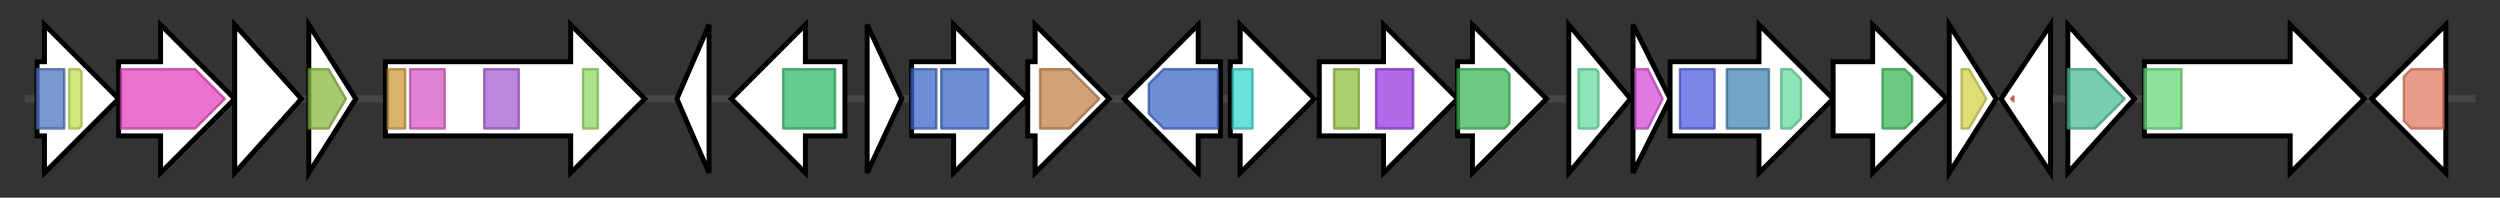 <svg version="1.1" baseProfile="full" xmlns="http://www.w3.org/2000/svg" width="1011.933" height="80">
	<rect width="100%" height="100%" fill="#333333" stroke="none"/>
	<g>
		<line x1="10" y1="40.0" x2="1001.933" y2="40.0" style="stroke:rgb(70,70,70); stroke-width:3 "/>
		<g>
			<title>
putative oxidoreductase</title>
			<polygon class="
putative oxidoreductase" points="15,25 18,25 18,10 48,40 18,70 18,55 15,55" fill="rgb(255,255,255)" fill-opacity="1.0" stroke="rgb(0,0,0)" stroke-width="2"  />
			<g>
				<title>GFO_IDH_MocA (PF01408)
"Oxidoreductase family, NAD-binding Rossmann fold"</title>
				<rect class="PF01408" x="15" y="28" stroke-linejoin="round" width="11" height="24" fill="rgb(76,117,190)" stroke="rgb(60,93,152)" stroke-width="1" opacity="0.75" />
			</g>
			<g>
				<title>GFO_IDH_MocA_C (PF02894)
"Oxidoreductase family, C-terminal alpha/beta domain"</title>
				<polygon class="PF02894" points="28,28 32,28 33,29 33,51 32,52 28,52" stroke-linejoin="round" width="5" height="24" fill="rgb(195,223,82)" stroke="rgb(155,178,65)" stroke-width="1" opacity="0.75" />
			</g>
		</g>
		<g>
			<title>nucU
NucU</title>
			<polygon class="nucU
NucU" points="48,25 65,25 65,10 95,40 65,70 65,55 48,55" fill="rgb(255,255,255)" fill-opacity="1.0" stroke="rgb(0,0,0)" stroke-width="2"  />
			<g>
				<title>Na_H_Exchanger (PF00999)
"Sodium/hydrogen exchanger family"</title>
				<polygon class="PF00999" points="49,28 79,28 91,40 91,40 79,52 49,52" stroke-linejoin="round" width="42" height="24" fill="rgb(229,67,191)" stroke="rgb(183,53,152)" stroke-width="1" opacity="0.75" />
			</g>
		</g>
		<g>
			<title>
hypothetical protein</title>
			<polygon class="
hypothetical protein" points="95,10 122,40 95,70" fill="rgb(255,255,255)" fill-opacity="1.0" stroke="rgb(0,0,0)" stroke-width="2"  />
		</g>
		<g>
			<title>
putative phosphoglycerate mutase</title>
			<polygon class="
putative phosphoglycerate mutase" points="125,10 144,40 125,70" fill="rgb(255,255,255)" fill-opacity="1.0" stroke="rgb(0,0,0)" stroke-width="2"  />
			<g>
				<title>His_Phos_1 (PF00300)
"Histidine phosphatase superfamily (branch 1)"</title>
				<polygon class="PF00300" points="125,28 133,28 140,40 133,52 125,52" stroke-linejoin="round" width="18" height="24" fill="rgb(135,184,63)" stroke="rgb(107,147,50)" stroke-width="1" opacity="0.75" />
			</g>
		</g>
		<g>
			<title>
putative transcriptional regulatory protein</title>
			<polygon class="
putative transcriptional regulatory protein" points="156,25 231,25 231,10 261,40 231,70 231,55 156,55" fill="rgb(255,255,255)" fill-opacity="1.0" stroke="rgb(0,0,0)" stroke-width="2"  />
			<g>
				<title>Trans_reg_C (PF00486)
"Transcriptional regulatory protein, C terminal"</title>
				<rect class="PF00486" x="157" y="28" stroke-linejoin="round" width="7" height="24" fill="rgb(204,153,57)" stroke="rgb(163,122,45)" stroke-width="1" opacity="0.75" />
			</g>
			<g>
				<title>BTAD (PF03704)
"Bacterial transcriptional activator domain"</title>
				<rect class="PF03704" x="166" y="28" stroke-linejoin="round" width="14" height="24" fill="rgb(217,89,196)" stroke="rgb(173,71,156)" stroke-width="1" opacity="0.75" />
			</g>
			<g>
				<title>NB-ARC (PF00931)
"NB-ARC domain"</title>
				<rect class="PF00931" x="196" y="28" stroke-linejoin="round" width="14" height="24" fill="rgb(165,94,211)" stroke="rgb(132,75,168)" stroke-width="1" opacity="0.75" />
			</g>
			<g>
				<title>TPR_12 (PF13424)
"Tetratricopeptide repeat"</title>
				<rect class="PF13424" x="236" y="28" stroke-linejoin="round" width="6" height="24" fill="rgb(147,215,101)" stroke="rgb(117,172,80)" stroke-width="1" opacity="0.75" />
			</g>
		</g>
		<g>
			<title>
putative aminoglycoside phosphotransferase</title>
			<polygon class="
putative aminoglycoside phosphotransferase" points="274,40 287,10 287,70" fill="rgb(255,255,255)" fill-opacity="1.0" stroke="rgb(0,0,0)" stroke-width="2"  />
		</g>
		<g>
			<title>nucR
NucR</title>
			<polygon class="nucR
NucR" points="342,25 326,25 326,10 296,40 326,70 326,55 342,55" fill="rgb(255,255,255)" fill-opacity="1.0" stroke="rgb(0,0,0)" stroke-width="2"  />
			<g>
				<title>Sugar_tr (PF00083)
"Sugar (and other) transporter"</title>
				<rect class="PF00083" x="317" y="28" stroke-linejoin="round" width="21" height="24" fill="rgb(48,186,105)" stroke="rgb(38,148,84)" stroke-width="1" opacity="0.75" />
			</g>
		</g>
		<g>
			<title>nucM
NucM</title>
			<polygon class="nucM
NucM" points="351,10 365,40 351,70" fill="rgb(255,255,255)" fill-opacity="1.0" stroke="rgb(0,0,0)" stroke-width="2"  />
		</g>
		<g>
			<title>nucG
NucG</title>
			<polygon class="nucG
NucG" points="369,25 386,25 386,10 416,40 386,70 386,55 369,55" fill="rgb(255,255,255)" fill-opacity="1.0" stroke="rgb(0,0,0)" stroke-width="2"  />
			<g>
				<title>Sulfatase (PF00884)
"Sulfatase"</title>
				<rect class="PF00884" x="369" y="28" stroke-linejoin="round" width="10" height="24" fill="rgb(61,103,198)" stroke="rgb(48,82,158)" stroke-width="1" opacity="0.75" />
			</g>
			<g>
				<title>Sulfatase (PF00884)
"Sulfatase"</title>
				<rect class="PF00884" x="381" y="28" stroke-linejoin="round" width="19" height="24" fill="rgb(61,103,198)" stroke="rgb(48,82,158)" stroke-width="1" opacity="0.75" />
			</g>
		</g>
		<g>
			<title>nucN
NucN</title>
			<polygon class="nucN
NucN" points="416,25 419,25 419,10 449,40 419,70 419,55 416,55" fill="rgb(255,255,255)" fill-opacity="1.0" stroke="rgb(0,0,0)" stroke-width="2"  />
			<g>
				<title>Amidinotransf (PF02274)
"Amidinotransferase"</title>
				<polygon class="PF02274" points="421,28 433,28 445,40 433,52 421,52" stroke-linejoin="round" width="26" height="24" fill="rgb(194,129,75)" stroke="rgb(155,103,60)" stroke-width="1" opacity="0.75" />
			</g>
		</g>
		<g>
			<title>nucI
NucI</title>
			<polygon class="nucI
NucI" points="494,25 485,25 485,10 455,40 485,70 485,55 494,55" fill="rgb(255,255,255)" fill-opacity="1.0" stroke="rgb(0,0,0)" stroke-width="2"  />
			<g>
				<title>Sulfatase (PF00884)
"Sulfatase"</title>
				<polygon class="PF00884" points="465,34 471,28 493,28 493,52 471,52 465,46" stroke-linejoin="round" width="28" height="24" fill="rgb(61,103,198)" stroke="rgb(48,82,158)" stroke-width="1" opacity="0.75" />
			</g>
		</g>
		<g>
			<title>
putative StrR-like transcriptional regulator</title>
			<polygon class="
putative StrR-like transcriptional regulator" points="498,25 502,25 502,10 532,40 502,70 502,55 498,55" fill="rgb(255,255,255)" fill-opacity="1.0" stroke="rgb(0,0,0)" stroke-width="2"  />
			<g>
				<title>ParBc (PF02195)
"ParB-like nuclease domain"</title>
				<rect class="PF02195" x="499" y="28" stroke-linejoin="round" width="8" height="24" fill="rgb(55,214,209)" stroke="rgb(44,171,167)" stroke-width="1" opacity="0.75" />
			</g>
		</g>
		<g>
			<title>nucJ
NucJ</title>
			<polygon class="nucJ
NucJ" points="534,25 560,25 560,10 590,40 560,70 560,55 534,55" fill="rgb(255,255,255)" fill-opacity="1.0" stroke="rgb(0,0,0)" stroke-width="2"  />
			<g>
				<title>B12-binding (PF02310)
"B12 binding domain"</title>
				<rect class="PF02310" x="540" y="28" stroke-linejoin="round" width="10" height="24" fill="rgb(145,190,60)" stroke="rgb(115,152,48)" stroke-width="1" opacity="0.75" />
			</g>
			<g>
				<title>Radical_SAM (PF04055)
"Radical SAM superfamily"</title>
				<rect class="PF04055" x="557" y="28" stroke-linejoin="round" width="15" height="24" fill="rgb(149,56,222)" stroke="rgb(119,44,177)" stroke-width="1" opacity="0.75" />
			</g>
		</g>
		<g>
			<title>nucK
NucK</title>
			<polygon class="nucK
NucK" points="590,25 596,25 596,10 626,40 596,70 596,55 590,55" fill="rgb(255,255,255)" fill-opacity="1.0" stroke="rgb(0,0,0)" stroke-width="2"  />
			<g>
				<title>Sulfotransfer_3 (PF13469)
"Sulfotransferase family"</title>
				<polygon class="PF13469" points="590,28 609,28 611,30 611,50 609,52 590,52" stroke-linejoin="round" width="21" height="24" fill="rgb(59,182,84)" stroke="rgb(47,145,67)" stroke-width="1" opacity="0.75" />
			</g>
		</g>
		<g>
			<title>nucL
NucL</title>
			<polygon class="nucL
NucL" points="635,10 660,40 635,70" fill="rgb(255,255,255)" fill-opacity="1.0" stroke="rgb(0,0,0)" stroke-width="2"  />
			<g>
				<title>Methyltransf_11 (PF08241)
"Methyltransferase domain"</title>
				<polygon class="PF08241" points="639,28 646,28 647,29 647,51 646,52 639,52" stroke-linejoin="round" width="8" height="24" fill="rgb(106,219,159)" stroke="rgb(84,175,127)" stroke-width="1" opacity="0.75" />
			</g>
		</g>
		<g>
			<title>nucQ
NucQ</title>
			<polygon class="nucQ
NucQ" points="661,10 676,40 661,70" fill="rgb(255,255,255)" fill-opacity="1.0" stroke="rgb(0,0,0)" stroke-width="2"  />
			<g>
				<title>Rubrerythrin (PF02915)
"Rubrerythrin"</title>
				<polygon class="PF02915" points="662,28 667,28 673,40 667,52 662,52" stroke-linejoin="round" width="12" height="24" fill="rgb(214,77,220)" stroke="rgb(171,61,176)" stroke-width="1" opacity="0.75" />
			</g>
		</g>
		<g>
			<title>nucP
NucP</title>
			<polygon class="nucP
NucP" points="676,25 712,25 712,10 742,40 712,70 712,55 676,55" fill="rgb(255,255,255)" fill-opacity="1.0" stroke="rgb(0,0,0)" stroke-width="2"  />
			<g>
				<title>HATPase_c (PF02518)
"Histidine kinase-, DNA gyrase B-, and HSP90-like ATPase"</title>
				<rect class="PF02518" x="680" y="28" stroke-linejoin="round" width="14" height="24" fill="rgb(80,94,225)" stroke="rgb(64,75,180)" stroke-width="1" opacity="0.75" />
			</g>
			<g>
				<title>DNA_gyraseB (PF00204)
"DNA gyrase B"</title>
				<rect class="PF00204" x="699" y="28" stroke-linejoin="round" width="17" height="24" fill="rgb(66,134,179)" stroke="rgb(52,107,143)" stroke-width="1" opacity="0.75" />
			</g>
			<g>
				<title>Methyltransf_11 (PF08241)
"Methyltransferase domain"</title>
				<polygon class="PF08241" points="721,28 725,28 729,32 729,48 725,52 721,52" stroke-linejoin="round" width="8" height="24" fill="rgb(106,219,159)" stroke="rgb(84,175,127)" stroke-width="1" opacity="0.75" />
			</g>
		</g>
		<g>
			<title>nucO
NucO</title>
			<polygon class="nucO
NucO" points="742,25 758,25 758,10 788,40 758,70 758,55 742,55" fill="rgb(255,255,255)" fill-opacity="1.0" stroke="rgb(0,0,0)" stroke-width="2"  />
			<g>
				<title>Sulfotransfer_3 (PF13469)
"Sulfotransferase family"</title>
				<polygon class="PF13469" points="762,28 771,28 774,31 774,49 771,52 762,52" stroke-linejoin="round" width="12" height="24" fill="rgb(59,182,84)" stroke="rgb(47,145,67)" stroke-width="1" opacity="0.75" />
			</g>
		</g>
		<g>
			<title>nucV
NucV</title>
			<polygon class="nucV
NucV" points="789,10 808,40 789,70" fill="rgb(255,255,255)" fill-opacity="1.0" stroke="rgb(0,0,0)" stroke-width="2"  />
			<g>
				<title>Pribosyltran (PF00156)
"Phosphoribosyl transferase domain"</title>
				<polygon class="PF00156" points="794,28 797,28 804,40 797,52 794,52" stroke-linejoin="round" width="13" height="24" fill="rgb(210,210,74)" stroke="rgb(168,168,59)" stroke-width="1" opacity="0.75" />
			</g>
		</g>
		<g>
			<title>
putative histidine kinase</title>
			<polygon class="
putative histidine kinase" points="810,40 830,10 830,70" fill="rgb(255,255,255)" fill-opacity="1.0" stroke="rgb(0,0,0)" stroke-width="2"  />
			<g>
				<title>GerE (PF00196)
"Bacterial regulatory proteins, luxR family"</title>
				<polygon class="PF00196" points="814,40 815,39 815,41" stroke-linejoin="round" width="5" height="24" fill="rgb(219,94,82)" stroke="rgb(175,75,65)" stroke-width="1" opacity="0.75" />
			</g>
		</g>
		<g>
			<title>
putative nucleoside phosphorylase</title>
			<polygon class="
putative nucleoside phosphorylase" points="837,10 864,40 837,70" fill="rgb(255,255,255)" fill-opacity="1.0" stroke="rgb(0,0,0)" stroke-width="2"  />
			<g>
				<title>PNP_UDP_1 (PF01048)
"Phosphorylase superfamily"</title>
				<polygon class="PF01048" points="837,28 848,28 860,40 848,52 837,52" stroke-linejoin="round" width="24" height="24" fill="rgb(75,186,148)" stroke="rgb(60,148,118)" stroke-width="1" opacity="0.75" />
			</g>
		</g>
		<g>
			<title>
putative lycopene cyclase</title>
			<polygon class="
putative lycopene cyclase" points="868,25 927,25 927,10 957,40 927,70 927,55 868,55" fill="rgb(255,255,255)" fill-opacity="1.0" stroke="rgb(0,0,0)" stroke-width="2"  />
			<g>
				<title>NAD_binding_9 (PF13454)
"FAD-NAD(P)-binding"</title>
				<rect class="PF13454" x="868" y="28" stroke-linejoin="round" width="15" height="24" fill="rgb(102,219,118)" stroke="rgb(81,175,94)" stroke-width="1" opacity="0.75" />
			</g>
		</g>
		<g>
			<title>
putative glycosyltransferase</title>
			<polygon class="
putative glycosyltransferase" points="990,25 990,25 990,10 960,40 990,70 990,55 990,55" fill="rgb(255,255,255)" fill-opacity="1.0" stroke="rgb(0,0,0)" stroke-width="2"  />
			<g>
				<title>Glycos_transf_2 (PF00535)
"Glycosyl transferase family 2"</title>
				<polygon class="PF00535" points="973,31 976,28 989,28 989,52 976,52 973,49" stroke-linejoin="round" width="16" height="24" fill="rgb(224,122,96)" stroke="rgb(179,97,76)" stroke-width="1" opacity="0.75" />
			</g>
		</g>
	</g>
</svg>
